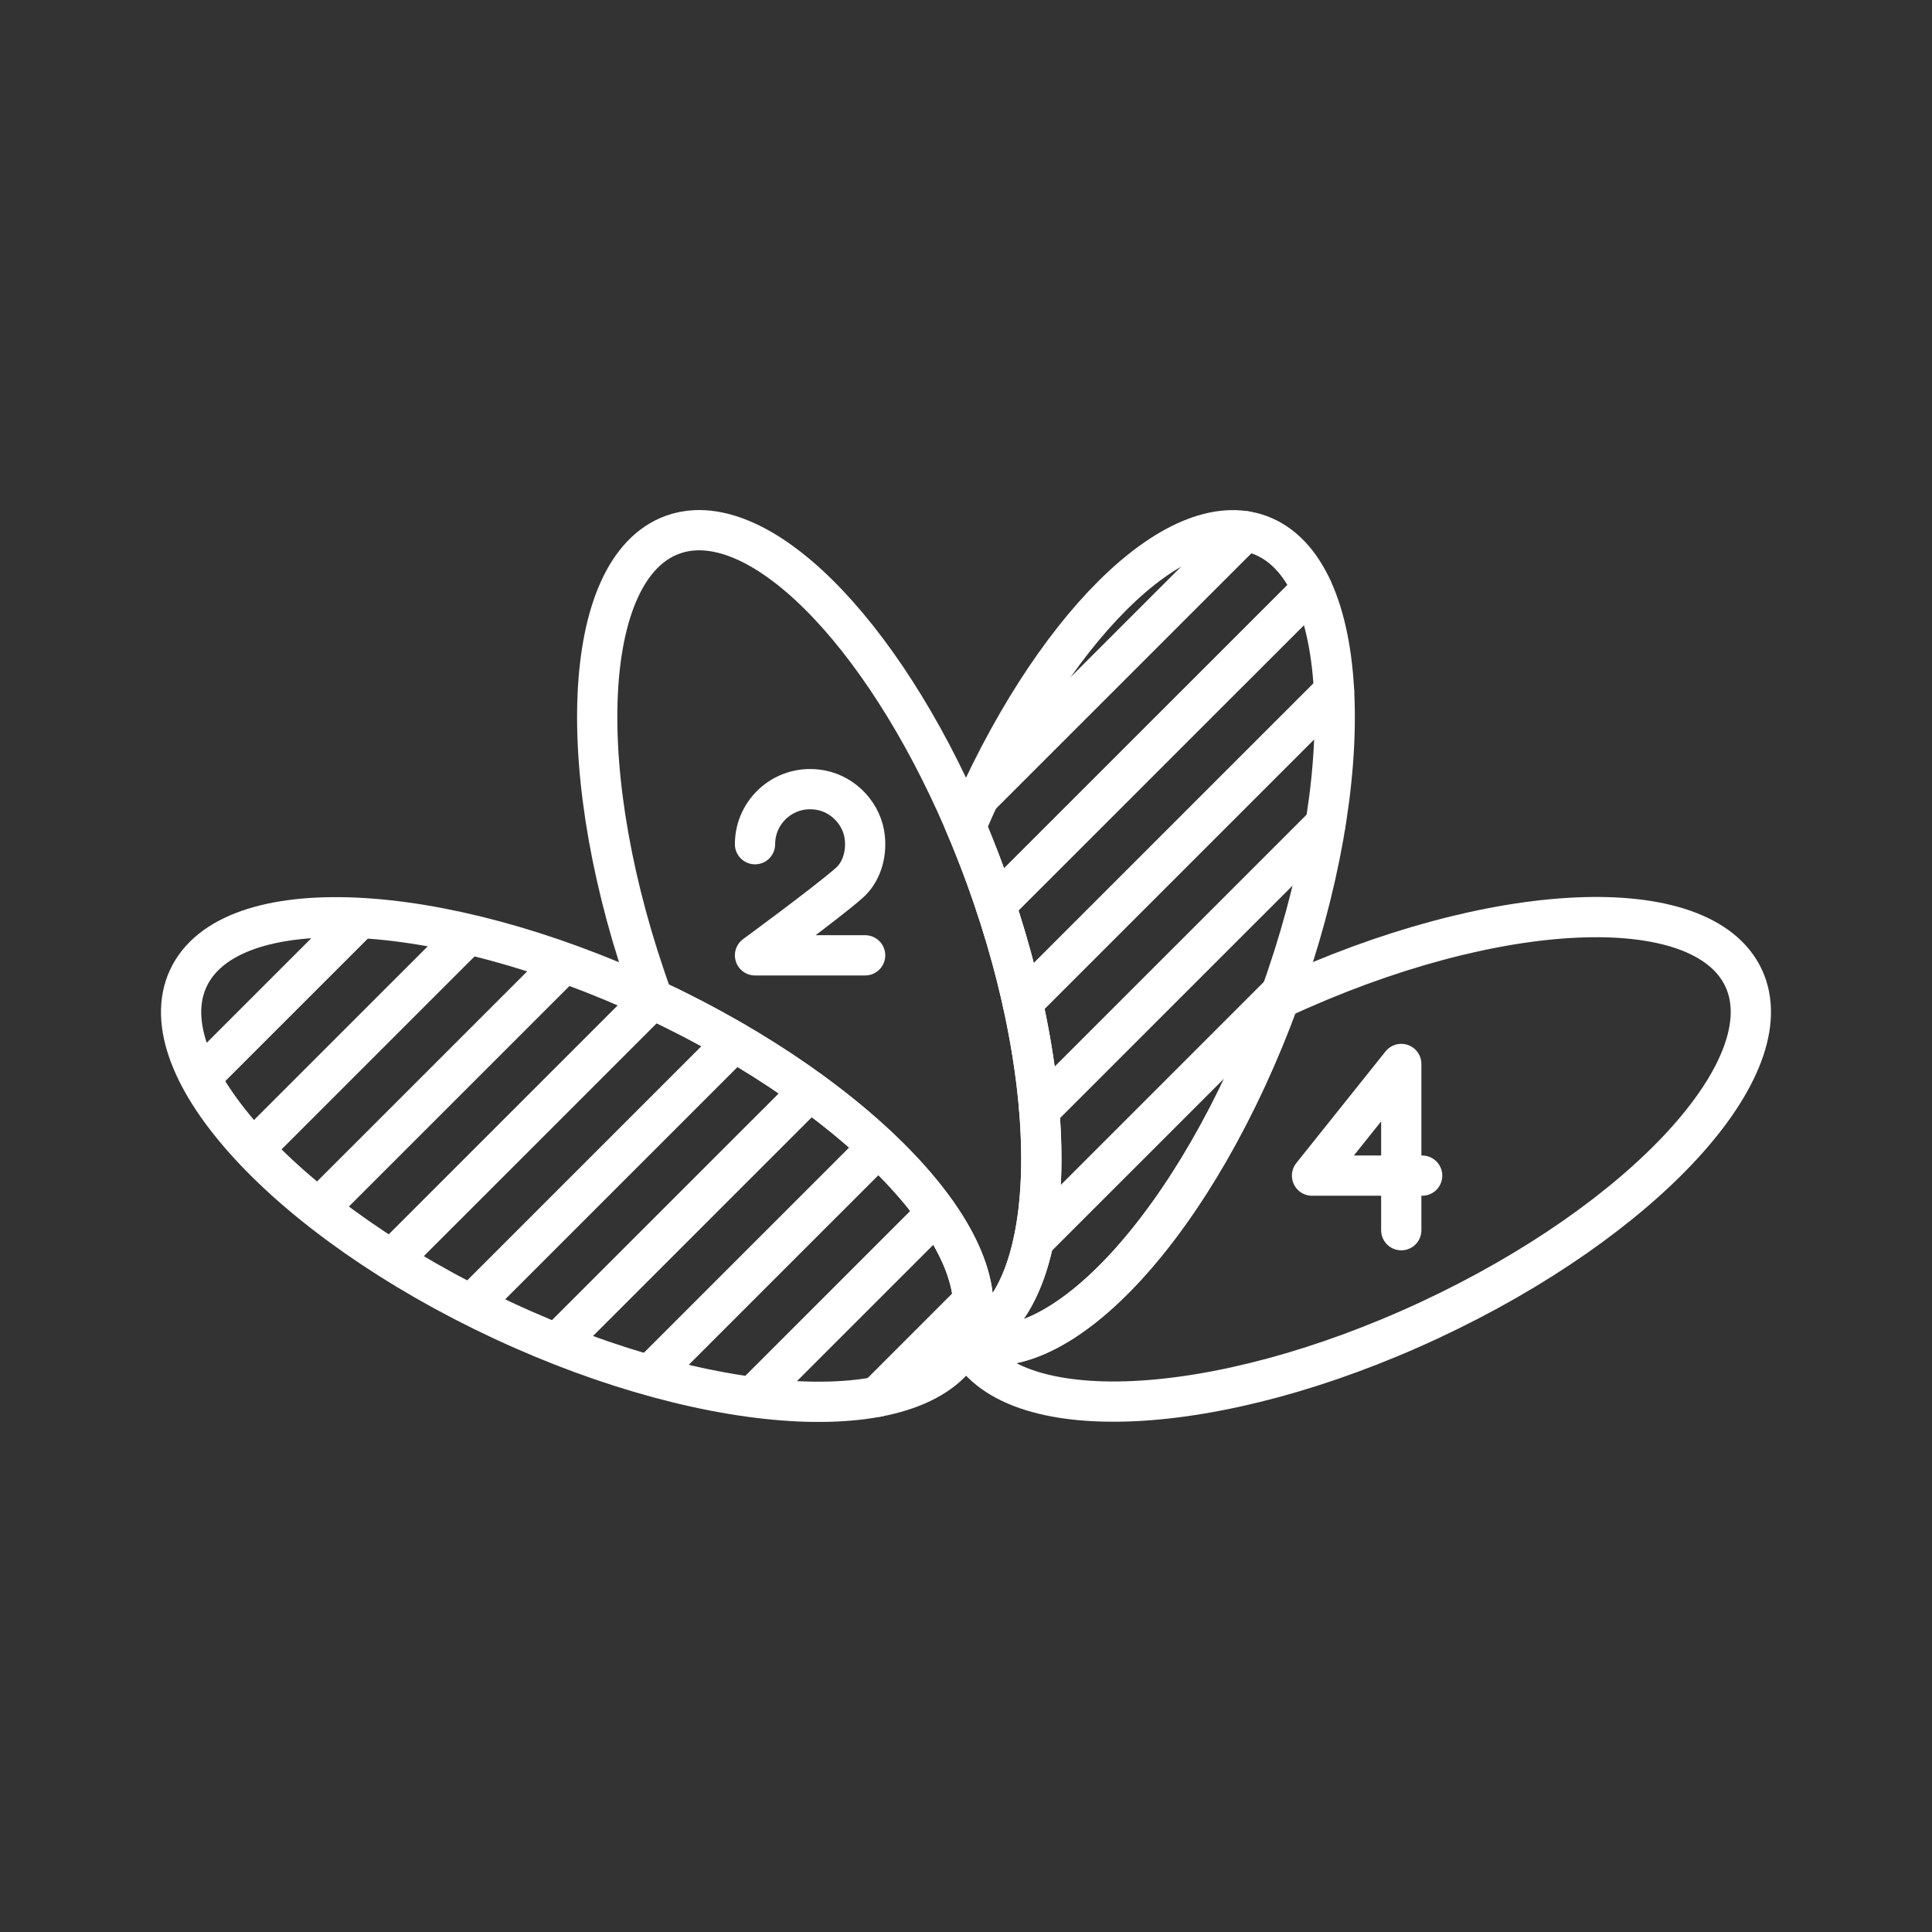 <?xml version="1.0" encoding="UTF-8"?><svg id="b" xmlns="http://www.w3.org/2000/svg" viewBox="0 0 48 48"><rect x="0" y="0" width="48" height="48" fill="#333333" stroke="none"/><defs><style>.aa{fill:none;stroke:#fff;stroke-linecap:round;stroke-linejoin:round;}</style></defs><g id="e"><path id="f" class="aa" d="M5.057,26.693l3.806-3.805"/><path id="g" class="aa" d="M6.345,28.499l5.236-5.235"/><path id="h" class="aa" d="M7.952,29.985l6.029-6.028"/><path id="i" class="aa" d="M9.758,31.273l6.424-6.423"/><path id="j" class="aa" d="M11.727,32.398l6.517-6.516"/><path id="k" class="aa" d="M13.852,33.367l6.268-6.267"/><path id="l" class="aa" d="M16.155,34.158l5.665-5.664"/><path id="m" class="aa" d="M21.797,34.703l2.378-2.378"/><path id="n" class="aa" d="M18.703,34.703l4.569-4.568"/></g><g id="o"><path id="p" class="aa" d="M24.329,19.799l6.604-6.602"/><path id="q" class="aa" d="M24.737,22.484l7.859-7.857"/><path id="r" class="aa" d="M25.407,24.907l7.737-7.736"/><path id="s" class="aa" d="M25.821,27.587l7.109-7.108"/><path id="t" class="aa" d="M25.681,30.82l6.154-6.153"/></g><path id="u" class="aa" d="M16.203,24.816c5.336,2.488,8.828,6.292,7.8,8.497t0,0c-1.028,2.205-6.188,1.976-11.524-.512-5.336-2.488-8.828-6.292-7.8-8.497,1.028-2.205,6.188-1.976,11.524.512h0Z"/><path id="v" class="aa" d="M24,20.536s0,0,0,0c2.084-4.902,5.207-8.007,7.29-7.249h0c2.287.832,2.508,5.991.494,11.522-2.013,5.529-5.497,9.338-7.784,8.51M23.946,20.412c.196.453.379.915.549,1.383h0c1.898,5.215,1.825,10.159-.169,11.366"/><path id="w" class="aa" d="M17.28,13.174c-.2.009-.391.046-.571.112-2.287.831-2.509,5.989-.496,11.521 0.0 0.0 0.0.001.001.001.002.005.004.011.006.016,5.327,2.488,8.809,6.285,7.784,8.488-.001.001-.001.003-.002.004,2.286-.833,2.507-5.991.493-11.522-1.83-5.026-4.916-8.714-7.215-8.62h0Z"/><path id="x" class="aa" d="M31.78,24.82c-2.012,5.52-5.49,9.322-7.776,8.5,1.042,2.193,6.194,1.958,11.518-.524,5.335-2.488,8.826-6.291,7.798-8.496-1.028-2.205-6.188-1.976-11.524.511-0,0-0.0 0-.001 0-.005.003-.011.005-.016.008h0Z"/><path id="y" class="aa" d="M18.758,20.974c0-.844.765-1.51,1.64-1.342.574.11,1.032.606,1.089,1.188.043.432-.094.859-.393,1.121-.553.486-2.336,1.794-2.336,1.794h2.736"/><path id="z" class="aa" d="M34.814,30.564l-0-4.13-2.217,2.774h2.736"/></svg>